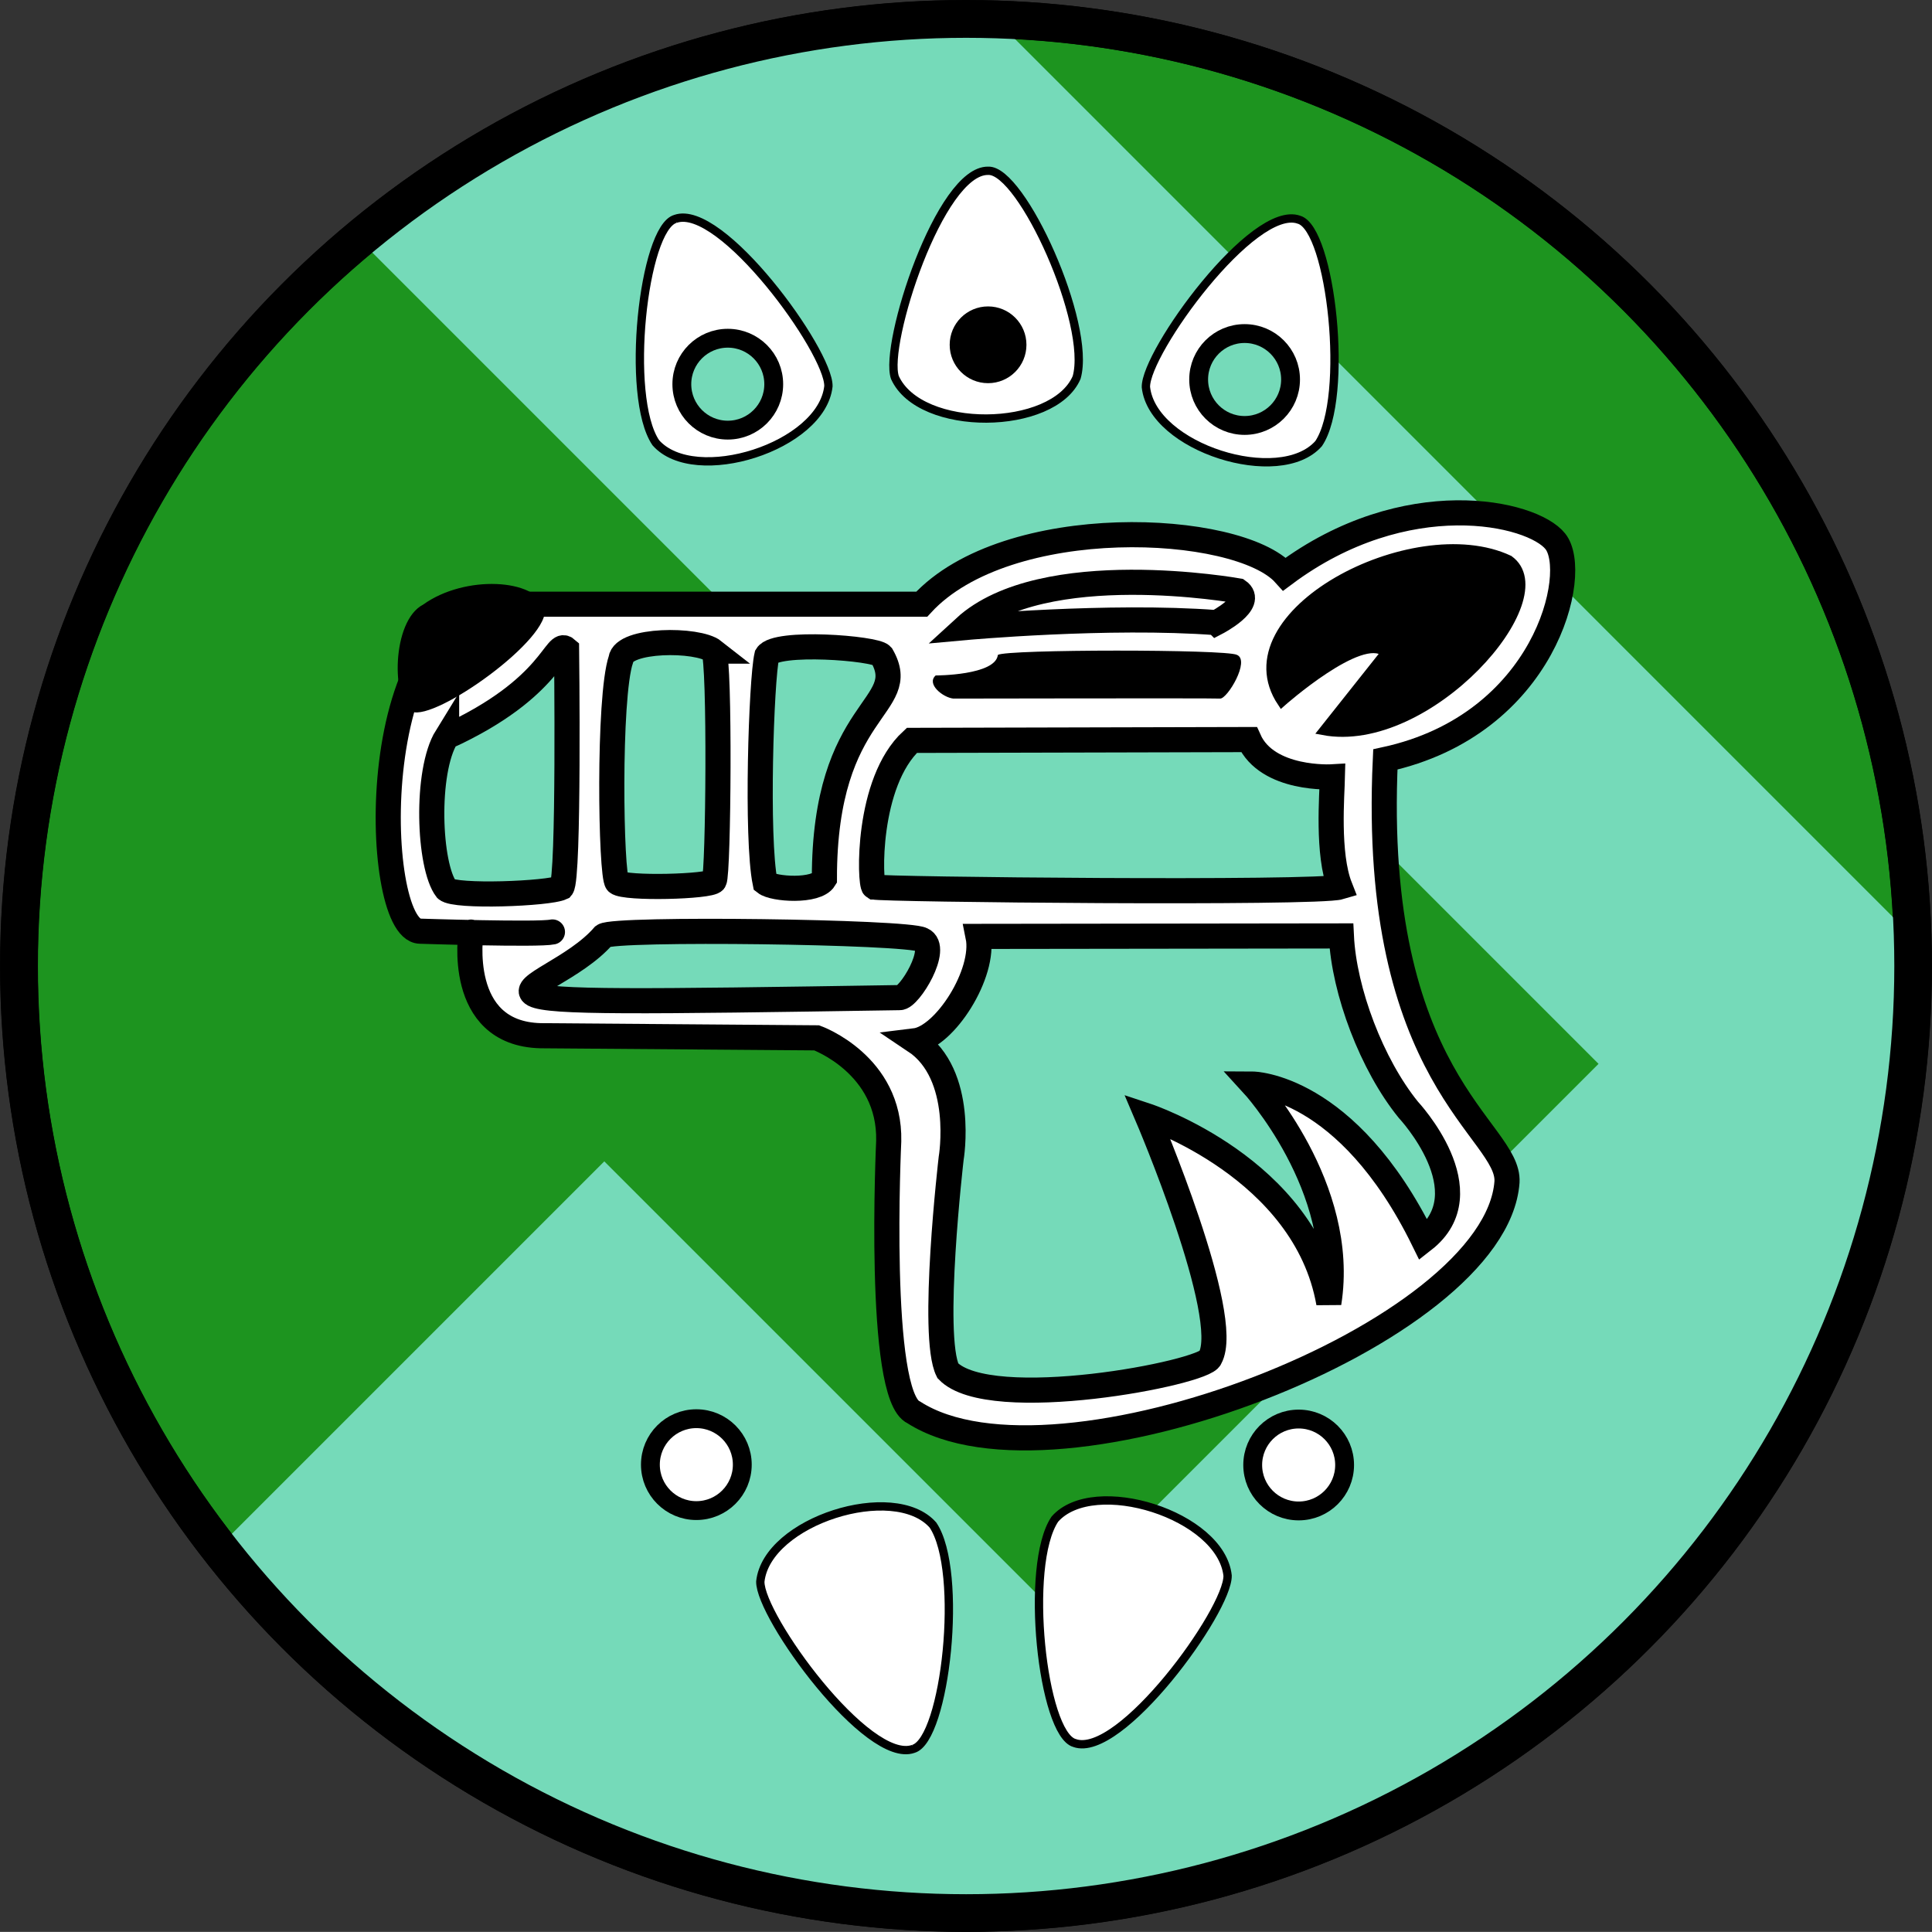 <?xml version="1.0" encoding="UTF-8" standalone="no"?>
<svg
   xmlns:dc="http://purl.org/dc/elements/1.1/"
   xmlns:cc="http://creativecommons.org/ns#"
   xmlns:rdf="http://www.w3.org/1999/02/22-rdf-syntax-ns#"
   xmlns:svg="http://www.w3.org/2000/svg"
   xmlns="http://www.w3.org/2000/svg"
   xmlns:sodipodi="http://sodipodi.sourceforge.net/DTD/sodipodi-0.dtd"
   xmlns:inkscape="http://www.inkscape.org/namespaces/inkscape"
   width="61.513mm"
   height="61.51mm"
   viewBox="0 0 61.513 61.51"
   version="1.1"
   id="svg8"
   inkscape:version="1.0.1 (3bc2e813f5, 2020-09-07)"
   sodipodi:docname="nelomica-banner.svg">
  <rect x="0" y="0" width="61.513" height="61.51" fill="#333333" stroke="none"/>
  <defs
     id="defs2" />
  <sodipodi:namedview
     id="base"
     pagecolor="#ffffff"
     bordercolor="#666666"
     borderopacity="1.0"
     inkscape:pageopacity="0.0"
     inkscape:pageshadow="2"
     inkscape:zoom="1.979899"
     inkscape:cx="3.3859662"
     inkscape:cy="141.89915"
     inkscape:document-units="mm"
     inkscape:current-layer="layer1"
     inkscape:document-rotation="0"
     showgrid="false"
     inkscape:window-width="1600"
     inkscape:window-height="839"
     inkscape:window-x="0"
     inkscape:window-y="0"
     inkscape:window-maximized="1" />
  <g
     inkscape:label="Layer 1"
     inkscape:groupmode="layer"
     id="layer1"
     transform="translate(-65.581,-95.105)">
    <circle
       style="fill:#1d941f;fill-opacity:1;stroke:#000000;stroke-width:1.2"
       id="path1462"
       cx="96.335"
       cy="125.858"
       r="30.153" />
    <path
       id="path1487"
       style="fill:#75dab9;fill-opacity:1;stroke:none;stroke-width:0.2;stroke-miterlimit:4;stroke-dasharray:none"
       d="M 96.072,95.743 A 30.153,30.153 0 0 0 76.907,102.618 l 16.44,16.441 6.606,-6.606 16.524,16.524 -17.38,17.38 -14.276,-14.275 -12.453,12.453 a 30.153,30.153 0 0 0 23.703,11.516 30.153,30.153 0 0 0 30.153,-30.153 30.153,30.153 0 0 0 -0.026,-1.248 L 97.32,95.769 a 30.153,30.153 0 0 0 -1.248,-0.026 z" />
    <circle
       style="fill:none;fill-opacity:1;stroke:#000000;stroke-width:1.2"
       id="path1462-6"
       cx="96.341"
       cy="125.862"
       r="30.153" />
    <path
       style="fill:#ffffff;fill-opacity:1;stroke:#000000;stroke-width:0.8;stroke-linecap:round;stroke-linejoin:miter;stroke-miterlimit:4;stroke-dasharray:none;stroke-opacity:1"
       d="m 83.17,124.778 c -0.436,0.098 -4.215,-0.025 -4.215,-0.025 -1.553,-0.032 -1.82,-10.778 2.859,-10.411 h 13.114 c 2.713,-2.954 10.072,-2.608 11.553,-0.96 3.855,-2.874 7.881,-1.973 8.619,-1.043 0.802,0.992 -0.316,5.838 -5.411,6.946 -0.472,10.19 3.971,11.792 3.873,13.454 -0.35,4.841 -14.386,10.223 -18.887,7.335 -1.183,-0.52 -0.798,-8.636 -0.798,-8.636 0.056,-2.443 -2.293,-3.289 -2.293,-3.289 l -8.793,-0.068 c -2.715,-0.069 -2.214,-3.299 -2.214,-3.299"
       id="path1523"
       sodipodi:nodetypes="ccccccccccccc" />
    <g
       id="use1556"
       style="stroke:none;stroke-width:1;stroke-miterlimit:4;stroke-dasharray:none;stroke-opacity:1"
       transform="translate(-0.493,-1.355)">
      <path
         style="fill:#ffffff;fill-opacity:1;stroke:#000000;stroke-width:0.265px;stroke-linecap:butt;stroke-linejoin:miter;stroke-opacity:1"
         d="m 97.54,101.898 c -1.54,-0.04 -3.335,5.532 -2.973,6.581 0.799,1.768 5.045,1.718 5.786,0 0.484,-1.696 -1.748,-6.623 -2.813,-6.581 z"
         id="path1753"
         sodipodi:nodetypes="cccc" />
    </g>
    <g
       id="use1556-7"
       transform="rotate(18.118,101.606,131.469)">
      <path
         style="fill:#ffffff;fill-opacity:1;stroke:#000000;stroke-width:0.265px;stroke-linecap:butt;stroke-linejoin:miter;stroke-opacity:1"
         d="m 97.54,101.898 c -1.54,-0.04 -3.335,5.532 -2.973,6.581 0.799,1.768 5.045,1.718 5.786,0 0.484,-1.696 -1.748,-6.623 -2.813,-6.581 z"
         id="path1774"
         sodipodi:nodetypes="cccc" />
    </g>
    <g
       id="use1556-7-5"
       transform="matrix(-0.95,0.311,0.311,0.95,148.059,-25.064)">
      <path
         style="fill:#ffffff;fill-opacity:1;stroke:#000000;stroke-width:0.265px;stroke-linecap:butt;stroke-linejoin:miter;stroke-opacity:1"
         d="m 97.54,101.898 c -1.54,-0.04 -3.335,5.532 -2.973,6.581 0.799,1.768 5.045,1.718 5.786,0 0.484,-1.696 -1.748,-6.623 -2.813,-6.581 z"
         id="path1778"
         sodipodi:nodetypes="cccc" />
    </g>
    <circle
       style="fill:#000000;fill-opacity:1;stroke:none;stroke-width:0.8;stroke-linecap:round;stroke-miterlimit:4;stroke-dasharray:none"
       id="path1590"
       cx="97.04"
       cy="106.083"
       r="1.222" />
    <g
       id="use1556-7-3"
       transform="matrix(0.95,-0.311,-0.311,-0.95,33.687,277.926)"
       style="stroke:none">
      <path
         style="fill:#ffffff;fill-opacity:1;stroke:#000000;stroke-width:0.265px;stroke-linecap:butt;stroke-linejoin:miter;stroke-opacity:1"
         d="m 97.54,101.898 c -1.54,-0.04 -3.335,5.532 -2.973,6.581 0.799,1.768 5.045,1.718 5.786,0 0.484,-1.696 -1.748,-6.623 -2.813,-6.581 z"
         id="path1782"
         sodipodi:nodetypes="cccc" />
    </g>
    <g
       id="use1556-7-3-5"
       transform="rotate(-161.882,102.55,126.07)"
       style="fill:#75dab9;fill-opacity:1;stroke-width:0.8;stroke-miterlimit:4;stroke-dasharray:none">
      <path
         style="fill:#ffffff;fill-opacity:1;stroke:#000000;stroke-width:0.265px;stroke-linecap:butt;stroke-linejoin:miter;stroke-opacity:1"
         d="m 97.54,101.898 c -1.54,-0.04 -3.335,5.532 -2.973,6.581 0.799,1.768 5.045,1.718 5.786,0 0.484,-1.696 -1.748,-6.623 -2.813,-6.581 z"
         id="path1786"
         sodipodi:nodetypes="cccc" />
    </g>
    <circle
       style="fill:#ffffff;fill-opacity:1;stroke:#000000;stroke-width:0.6;stroke-linecap:round;stroke-miterlimit:4;stroke-dasharray:none;stroke-opacity:1"
       id="path1622"
       cx="87.752"
       cy="141.738"
       r="1.463" />
    <circle
       style="fill:#ffffff;fill-opacity:1;stroke:#000000;stroke-width:0.6;stroke-linecap:round;stroke-miterlimit:4;stroke-dasharray:none;stroke-opacity:1"
       id="path1622-6"
       cx="106.929"
       cy="141.749"
       r="1.463" />
    <path
       style="fill:#000000;fill-opacity:1;stroke:none;stroke-width:0.265;stroke-linecap:round;stroke-linejoin:miter;stroke-miterlimit:4;stroke-dasharray:none;stroke-opacity:1"
       d="m 78.696,117.763 c 0.741,0.312 4.475,-2.35 4.221,-3.301 -0.259,-0.928 -2.528,-1.068 -3.865,-0.106 -1.011,0.525 -1.008,3.083 -0.357,3.406 z"
       id="path1654"
       sodipodi:nodetypes="cccc" />
    <path
       style="fill:#000000;fill-opacity:1;stroke:#000000;stroke-width:0.265px;stroke-linecap:round;stroke-linejoin:miter;stroke-opacity:1"
       d="m 113.63,112.919 c -3.048,-1.433 -9.125,1.746 -7.243,4.559 0,0 2.538,-2.251 3.287,-1.589 l -1.974,2.487 c 3.353,0.637 7.633,-4.251 5.93,-5.457 z"
       id="path1656"
       sodipodi:nodetypes="ccccc" />
    <path
       style="fill:none;stroke:#000000;stroke-width:0.8;stroke-linecap:butt;stroke-linejoin:miter;stroke-miterlimit:4;stroke-dasharray:none;stroke-opacity:1"
       d="m 104.313,114.929 c -3.436,-0.26 -8.019,0.158 -8.019,0.158 2.49,-2.287 8.708,-1.17 8.708,-1.17 0.542,0.374 -0.688,1.013 -0.688,1.013 z"
       id="path1658"
       sodipodi:nodetypes="cccc" />
    <path
       style="fill:#75dab9;fill-opacity:1;stroke:#000000;stroke-width:0.8;stroke-linecap:round;stroke-linejoin:miter;stroke-miterlimit:4;stroke-dasharray:none;stroke-opacity:1"
       d="m 79.8,118.566 c -0.682,1.105 -0.572,4.115 -0.008,4.852 0.272,0.259 3.254,0.145 3.671,-0.053 0.244,-0.287 0.157,-7.591 0.157,-7.591 -0.382,-0.336 -0.387,1.222 -3.82,2.793 z"
       id="path1660"
       sodipodi:nodetypes="ccccc" />
    <path
       style="fill:#75dab9;fill-opacity:1;stroke:#000000;stroke-width:0.8;stroke-linecap:round;stroke-linejoin:miter;stroke-miterlimit:4;stroke-dasharray:none;stroke-opacity:1"
       d="m 84.799,124.9 c 0.352,-0.257 9.676,-0.133 10.138,0.124 0.576,0.251 -0.408,1.867 -0.714,1.844 -16.663,0.262 -11.242,0.129 -9.424,-1.968 z"
       id="path1671"
       sodipodi:nodetypes="cccc" />
    <path
       style="fill:#75dab9;fill-opacity:1;stroke:#000000;stroke-width:0.8;stroke-linecap:butt;stroke-linejoin:miter;stroke-miterlimit:4;stroke-dasharray:none;stroke-opacity:1"
       d="m 88.307,115.836 c 0.202,0.297 0.15,7.097 0.014,7.315 -0.121,0.191 -2.841,0.26 -3.09,0.049 -0.205,-0.2 -0.291,-5.897 0.12,-7.104 0.072,-0.651 2.443,-0.664 2.956,-0.26 z"
       id="path1673"
       sodipodi:nodetypes="cccccc" />
    <path
       style="fill:#75dab9;fill-opacity:1;stroke:#000000;stroke-width:0.8;stroke-linecap:butt;stroke-linejoin:miter;stroke-miterlimit:4;stroke-dasharray:none;stroke-opacity:1"
       d="m 96.722,124.919 c 0.238,1.172 -1.06,3.21 -2.013,3.326 1.615,1.077 1.156,3.743 1.156,3.743 0,0 -0.659,5.662 -0.106,6.761 1.335,1.388 8.211,0.067 8.349,-0.407 0.732,-1.31 -2.004,-7.708 -2.004,-7.708 0,0 5.031,1.668 5.785,5.959 0.59,-3.688 -2.432,-6.973 -2.432,-6.973 0,0 3.011,0.012 5.448,4.97 1.967,-1.534 -0.483,-4.15 -0.483,-4.15 -1.165,-1.435 -2.049,-3.777 -2.133,-5.536 z"
       id="path1675"
       sodipodi:nodetypes="cccccccccccc" />
    <path
       style="fill:#75dab9;fill-opacity:1;stroke:#000000;stroke-width:0.8;stroke-linecap:butt;stroke-linejoin:miter;stroke-miterlimit:4;stroke-dasharray:none;stroke-opacity:1"
       d="m 89.997,115.975 c 0.288,-0.479 3.454,-0.235 3.656,0 0.967,1.681 -1.832,1.567 -1.824,7.116 -0.255,0.421 -1.62,0.33 -1.887,0.119 -0.289,-1.415 -0.124,-6.47 0.055,-7.235 z"
       id="path1673-9"
       sodipodi:nodetypes="cccccc" />
    <path
       style="fill:#000000;fill-opacity:1;stroke:none;stroke-width:0.265;stroke-linecap:round;stroke-linejoin:miter;stroke-miterlimit:4;stroke-dasharray:none;stroke-opacity:1"
       d="m 95.373,116.611 c 0,0 1.903,0.001 1.979,-0.654 0.264,-0.181 7.264,-0.184 7.611,-0.002 0.432,0.177 -0.306,1.408 -0.536,1.392 -0.23,-0.016 -8.493,0 -8.493,0 -0.324,-0.032 -0.871,-0.462 -0.561,-0.737 z"
       id="path1671-1"
       sodipodi:nodetypes="ccccccc" />
    <path
       style="fill:#75dab9;fill-opacity:1;stroke:#000000;stroke-width:0.8;stroke-linecap:butt;stroke-linejoin:miter;stroke-miterlimit:4;stroke-dasharray:none;stroke-opacity:1"
       d="m 93.407,123.346 c 0.167,0.082 14.102,0.22 14.839,0 -0.414,-1.051 -0.255,-2.933 -0.242,-3.507 0,0 -2.071,0.127 -2.658,-1.187 l -10.733,0.026 c -1.453,1.336 -1.346,4.584 -1.206,4.668 z"
       id="path1707"
       sodipodi:nodetypes="cccccc" />
    <circle
       style="fill:#75dab9;fill-opacity:1;stroke:#000000;stroke-width:0.6;stroke-linecap:round;stroke-miterlimit:4;stroke-dasharray:none;stroke-opacity:1"
       id="path1622-6-2"
       cx="105.208"
       cy="107.188"
       r="1.463" />
    <circle
       style="fill:#75dab9;fill-opacity:1;stroke:#000000;stroke-width:0.6;stroke-linecap:round;stroke-miterlimit:4;stroke-dasharray:none;stroke-opacity:1"
       id="path1622-6-2-7"
       cx="88.753"
       cy="107.337"
       r="1.463" />
  </g>
</svg>
